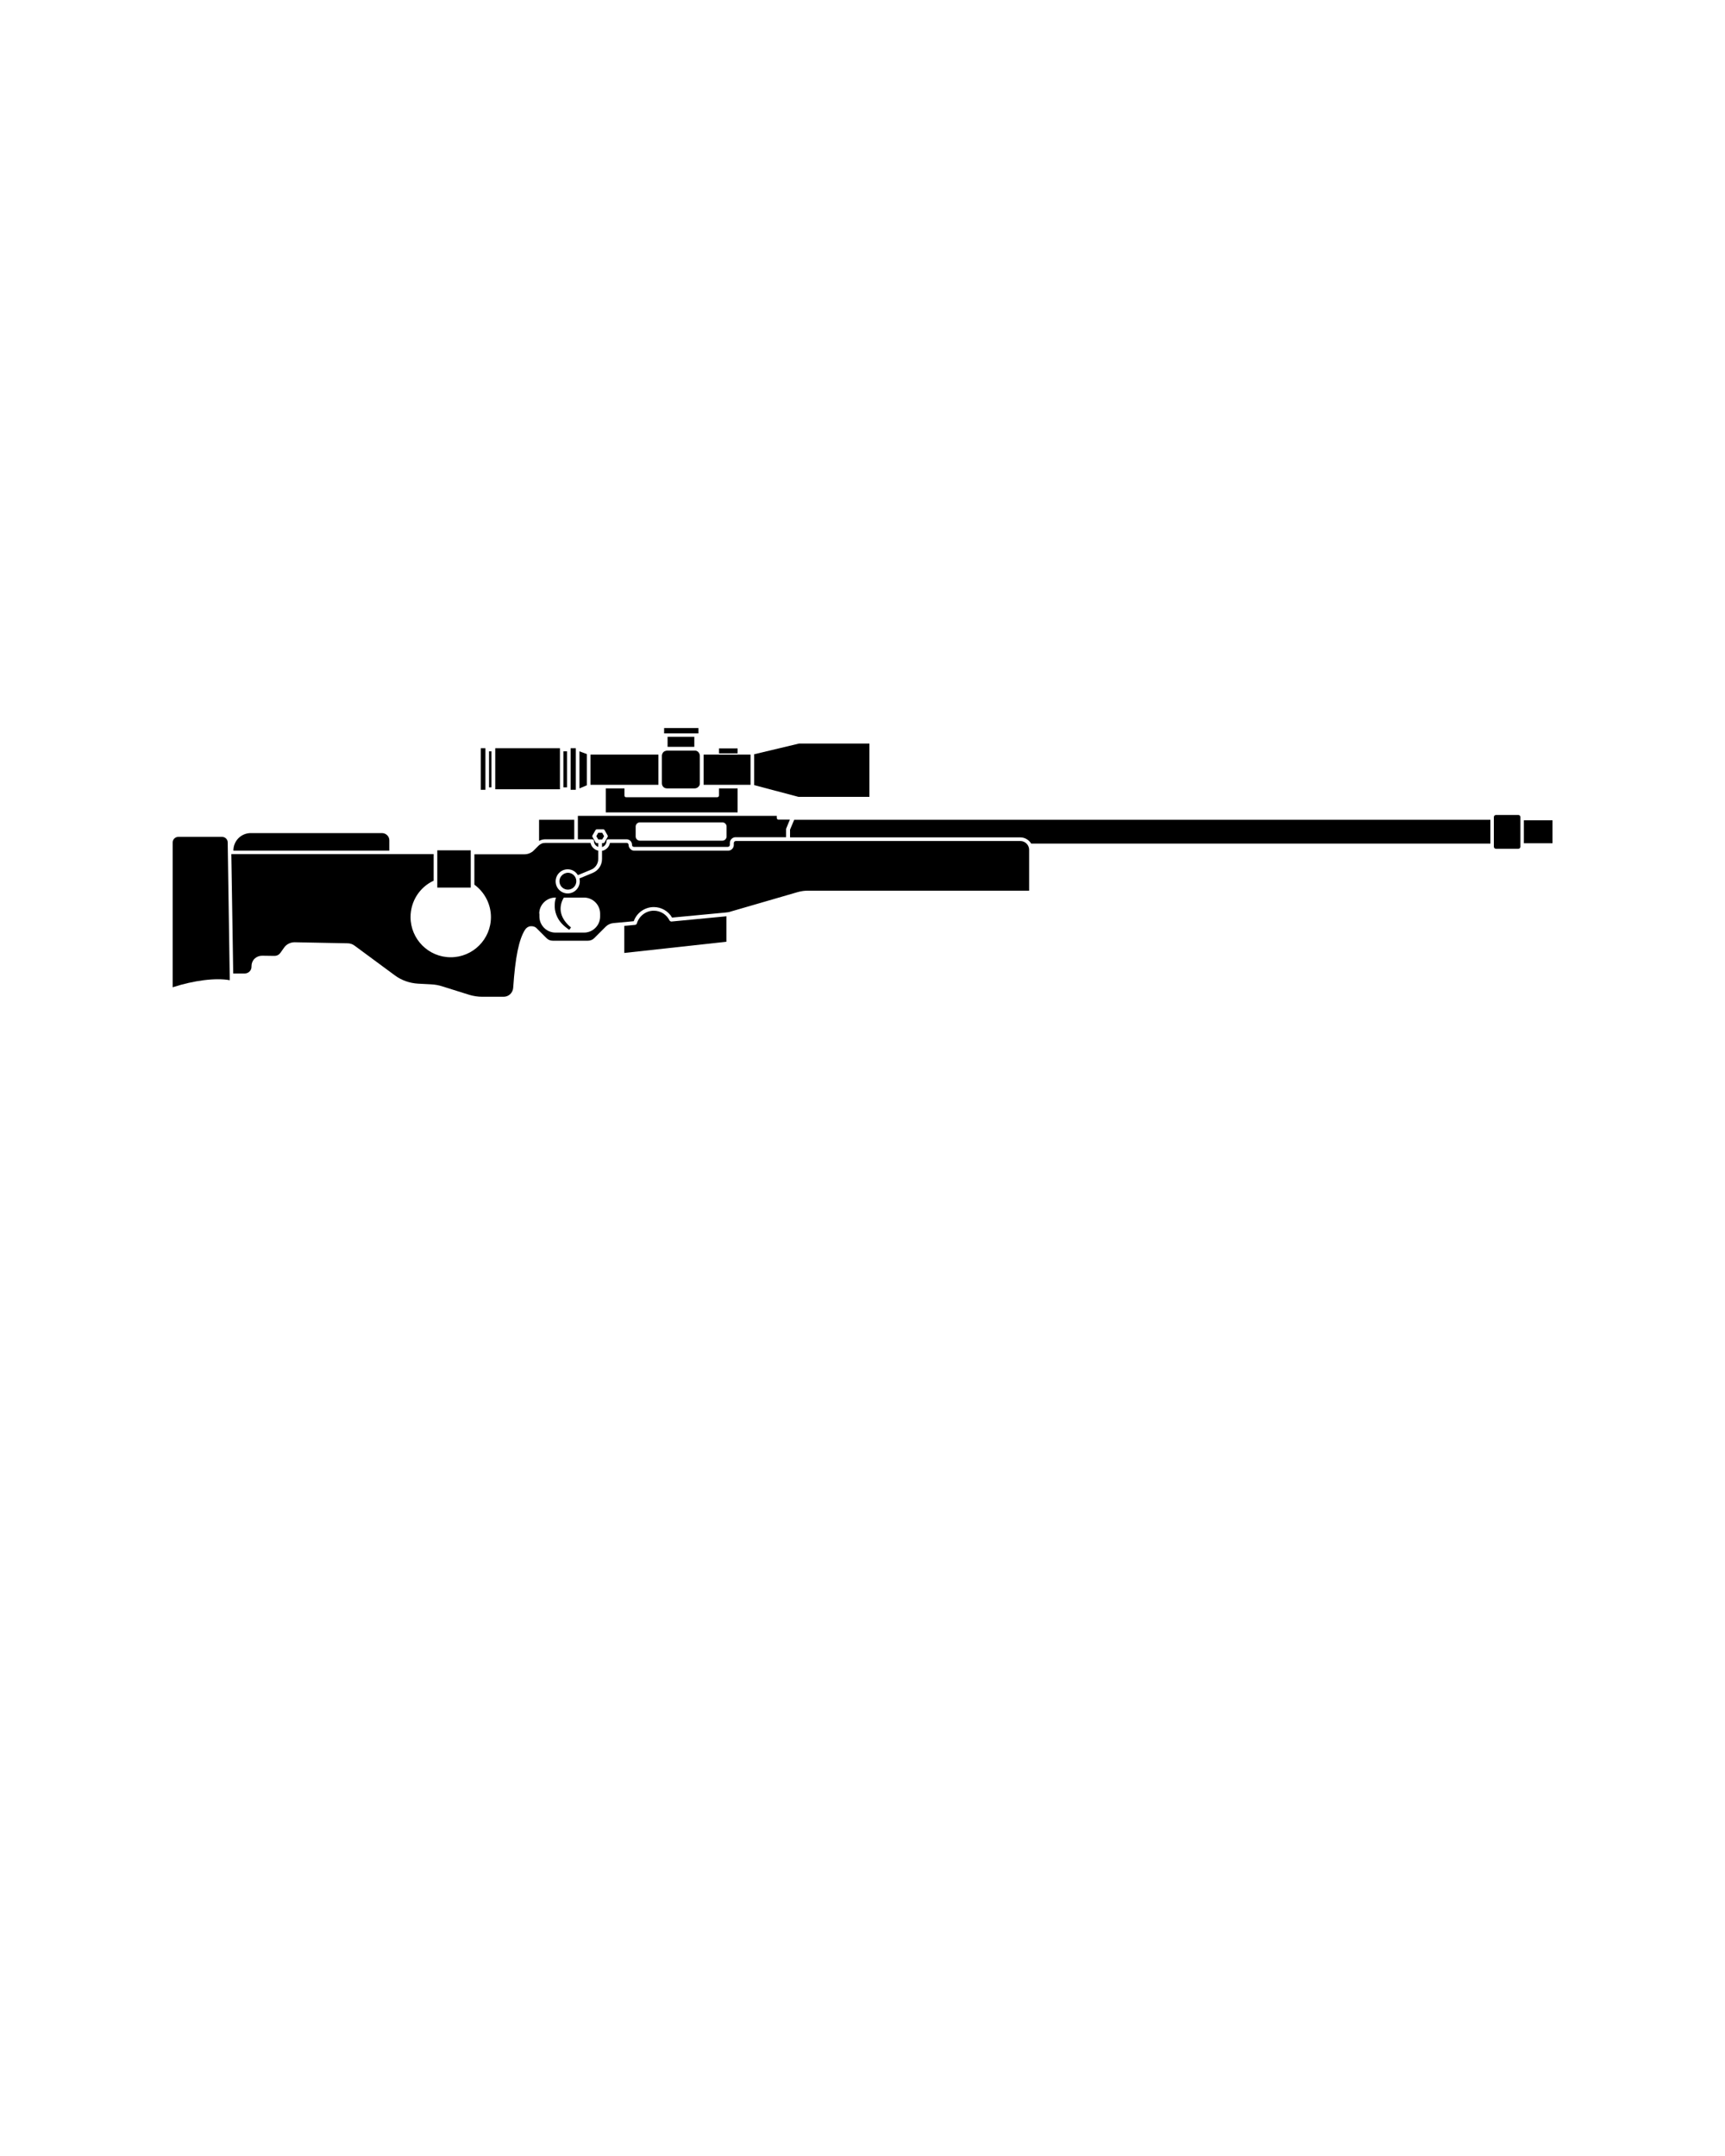 <svg xmlns="http://www.w3.org/2000/svg" xmlns:xlink="http://www.w3.org/1999/xlink" version="1.1" x="0px" y="0px" viewBox="0 0 100 125" style="enable-background:new 0 0 100 100;" xml:space="preserve"><rect x="41.68" y="43.39" width="1.08" height="0.29"/><rect x="38.5" y="42.21" width="1.99" height="0.31"/><rect x="38.7" y="42.72" width="1.55" height="0.58"/><path d="M32.43,51.09c0,0.27,0.22,0.49,0.49,0.49c0.27,0,0.49-0.22,0.49-0.49c0-0.27-0.22-0.49-0.49-0.49  C32.65,50.61,32.43,50.83,32.43,51.09z"/><polygon points="35.02,48.48 34.91,48.28 34.68,48.28 34.57,48.48 34.68,48.67 34.91,48.67 "/><path d="M38.81,53.36c-0.17-0.34-0.52-0.56-0.91-0.56c-0.45,0-0.85,0.3-0.98,0.74c-0.01,0.04-0.05,0.07-0.09,0.08l-0.64,0.06v1.57  l5.92-0.65v-1.48c-0.02,0-0.04,0.01-0.06,0.01l-3.14,0.3C38.87,53.42,38.83,53.4,38.81,53.36z"/><rect x="88.34" y="47.56" width="1.66" height="1.33"/><path d="M86.72,47.25c-0.06,0-0.12,0.05-0.12,0.12v1.72c0,0.06,0.05,0.12,0.12,0.12h1.3c0.06,0,0.12-0.05,0.12-0.12v-1.72  c0-0.06-0.05-0.12-0.12-0.12H86.72z"/><path d="M86.4,47.53H46.04L45.8,48.1v0.45h13.35c0.27,0,0.5,0.15,0.63,0.36H86.4V47.53z"/><polygon points="50.4,46.2 50.4,43.11 46.32,43.11 43.72,43.73 43.72,45.52 46.29,46.2 "/><path d="M38.4,43.69c-0.02,0.04-0.03,0.08-0.03,0.12v1.6c0,0.05,0.01,0.1,0.03,0.14c0.05,0.1,0.15,0.16,0.27,0.16h1.6  c0.11,0,0.21-0.06,0.27-0.16c0.02-0.03,0.03-0.07,0.03-0.1c0-0.01,0-0.02,0-0.04v-1.6c0-0.04-0.01-0.08-0.03-0.12  c-0.04-0.09-0.12-0.16-0.22-0.17c-0.02,0-0.03,0-0.05,0h-1.6c-0.02,0-0.04,0-0.06,0.01C38.52,43.54,38.44,43.6,38.4,43.69z"/><path d="M40.79,45.45c0,0,0,0.01,0,0.01c0,0.01,0,0.02,0,0.03c0,0,0,0,0,0.01h2.72v-1.75h-2.72c0,0,0,0,0,0c0,0.01,0,0.01,0,0.02  c0,0,0,0.01,0,0.01c0,0.01,0,0.02,0,0.03v1.6C40.79,45.43,40.79,45.44,40.79,45.45z"/><path d="M36.2,46.12v-0.41h-1.08v1.39h7.64v-1.39h-1.08v0.41c0,0.06-0.05,0.1-0.1,0.1H36.3C36.24,46.23,36.2,46.18,36.2,46.12z"/><path d="M38.17,43.78C38.17,43.78,38.17,43.78,38.17,43.78c0-0.02,0-0.02,0-0.03c0,0,0,0,0,0h-3.94v1.75h3.94c0,0,0,0,0-0.01  c0-0.01,0-0.02,0-0.03c0,0,0-0.01,0-0.01c0-0.01,0-0.02,0-0.04v-1.6C38.17,43.8,38.17,43.79,38.17,43.78z"/><polygon points="33.59,43.56 33.59,45.71 34.02,45.53 34.02,43.72 "/><rect x="32.66" y="43.56" width="0.21" height="2.09"/><rect x="33.08" y="43.38" width="0.3" height="2.41"/><rect x="27.87" y="43.38" width="0.27" height="2.41"/><rect x="28.35" y="43.56" width="0.14" height="2.09"/><rect x="28.71" y="43.38" width="3.75" height="2.38"/><path d="M31.26,48.75c0.11-0.06,0.23-0.09,0.36-0.09h1.67v-1.13h-2.04V48.75z"/><path d="M33.5,48.66h0.83c0.06,0,0.1,0.05,0.1,0.1c0,0.16,0.1,0.29,0.25,0.34v-0.22h-0.07c-0.04,0-0.07-0.02-0.09-0.05l-0.17-0.3  c-0.02-0.03-0.02-0.07,0-0.1l0.17-0.3c0.02-0.03,0.05-0.05,0.09-0.05h0.35c0.04,0,0.07,0.02,0.09,0.05l0.17,0.3  c0.02,0.03,0.02,0.07,0,0.1l-0.17,0.3c-0.02,0.03-0.05,0.05-0.09,0.05H34.9v0.23c0.15-0.04,0.26-0.18,0.26-0.35  c0-0.06,0.05-0.1,0.1-0.1h1.06c0.18,0,0.32,0.14,0.32,0.33c0,0.03,0.01,0.06,0.03,0.08c0.02,0.02,0.05,0.03,0.08,0.03h5.44  c0.07,0,0.12-0.05,0.12-0.12v-0.11c0-0.18,0.15-0.33,0.33-0.33h2.93v-0.47c0-0.01,0-0.03,0.01-0.04l0.21-0.51h-0.66  c-0.06,0-0.1-0.05-0.1-0.1v-0.12H33.5V48.66z M36.85,47.92c0-0.13,0.11-0.24,0.24-0.24h4.79c0.13,0,0.24,0.11,0.24,0.24v0.58  c0,0.13-0.11,0.24-0.24,0.24h-4.79c-0.13,0-0.24-0.11-0.24-0.24V47.92z"/><path d="M13.32,56.83l-0.12-7.99c0-0.18-0.15-0.32-0.33-0.32h-2.53c-0.18,0-0.33,0.14-0.33,0.32v8.4  C11.24,56.84,12.51,56.68,13.32,56.83z"/><path d="M22.14,48.3h-7.6c-0.56,0-1.01,0.45-1.01,1.01v0.01h9.04v-0.6C22.57,48.49,22.38,48.3,22.14,48.3z"/><rect x="25.35" y="49.3" width="1.94" height="2.16"/><path d="M13.52,56.44h0.67c0.21,0,0.39-0.17,0.39-0.39v-0.04c0-0.16,0.06-0.31,0.18-0.43c0.12-0.11,0.27-0.17,0.43-0.17l0.73,0.01  c0.13,0,0.25-0.06,0.33-0.17l0.22-0.31c0.14-0.2,0.37-0.31,0.61-0.31l3.07,0.06c0.15,0,0.29,0.05,0.41,0.14l2.33,1.72  c0.39,0.29,0.86,0.45,1.34,0.48l0.76,0.04c0.22,0.01,0.45,0.05,0.66,0.12l1.56,0.49c0.24,0.07,0.49,0.11,0.74,0.11h1.25  c0.29,0,0.53-0.23,0.55-0.52c0.12-1.77,0.33-2.81,0.69-3.37c0.07-0.11,0.19-0.19,0.32-0.2c0.14-0.01,0.27,0.03,0.36,0.13l0.56,0.56  c0.1,0.1,0.22,0.15,0.36,0.15h2.05c0.13,0,0.26-0.05,0.36-0.15l0.66-0.66c0.12-0.12,0.27-0.19,0.44-0.21l1.19-0.11  c0.17-0.49,0.64-0.82,1.16-0.82c0.44,0,0.84,0.23,1.06,0.61l3.07-0.29c0.06-0.01,0.11-0.01,0.17-0.02s0.11-0.02,0.16-0.04l3.89-1.13  c0.18-0.05,0.37-0.08,0.56-0.08h12.85v-2.37c0-0.28-0.23-0.51-0.51-0.51H42.66c-0.07,0-0.12,0.05-0.12,0.12v0.11  c0,0.18-0.15,0.33-0.33,0.33h-5.44c-0.09,0-0.17-0.03-0.23-0.1c-0.06-0.06-0.1-0.14-0.1-0.23c0-0.07-0.05-0.12-0.11-0.12h-0.97  c-0.04,0.23-0.23,0.42-0.46,0.46v0.47c0,0.36-0.21,0.67-0.54,0.81l-0.77,0.32c0.01,0.05,0.02,0.11,0.02,0.17  c0,0.38-0.31,0.7-0.7,0.7c-0.38,0-0.7-0.31-0.7-0.7c0-0.38,0.31-0.7,0.7-0.7c0.25,0,0.47,0.13,0.59,0.34l0.77-0.32  c0.25-0.1,0.41-0.35,0.41-0.62v-0.48c-0.23-0.05-0.4-0.23-0.45-0.45h-2.62c-0.07,0-0.15,0.01-0.21,0.04  c-0.07,0.03-0.13,0.07-0.18,0.12l-0.28,0.28c-0.14,0.14-0.34,0.22-0.54,0.22H27.5v1.76c0.6,0.44,0.96,1.14,0.96,1.88  c0,1.29-1.05,2.33-2.33,2.33c-1.29,0-2.33-1.05-2.33-2.33c0-0.91,0.52-1.73,1.34-2.11v-1.54H13.41L13.52,56.44z M31.26,52.97  c0-0.51,0.42-0.93,0.93-0.93h0.04c-0.04,0.13-0.07,0.26-0.07,0.39c-0.03,0.41,0.13,0.82,0.4,1.11c0.13,0.14,0.28,0.26,0.44,0.37  l0.1-0.14c-0.26-0.21-0.49-0.49-0.57-0.82c-0.08-0.3-0.01-0.64,0.15-0.9l-0.01-0.01h1.19c0.51,0,0.93,0.42,0.93,0.93v0.17  c0,0.51-0.42,0.93-0.93,0.93h-1.66c-0.51,0-0.93-0.42-0.93-0.93V52.97z"/></svg>